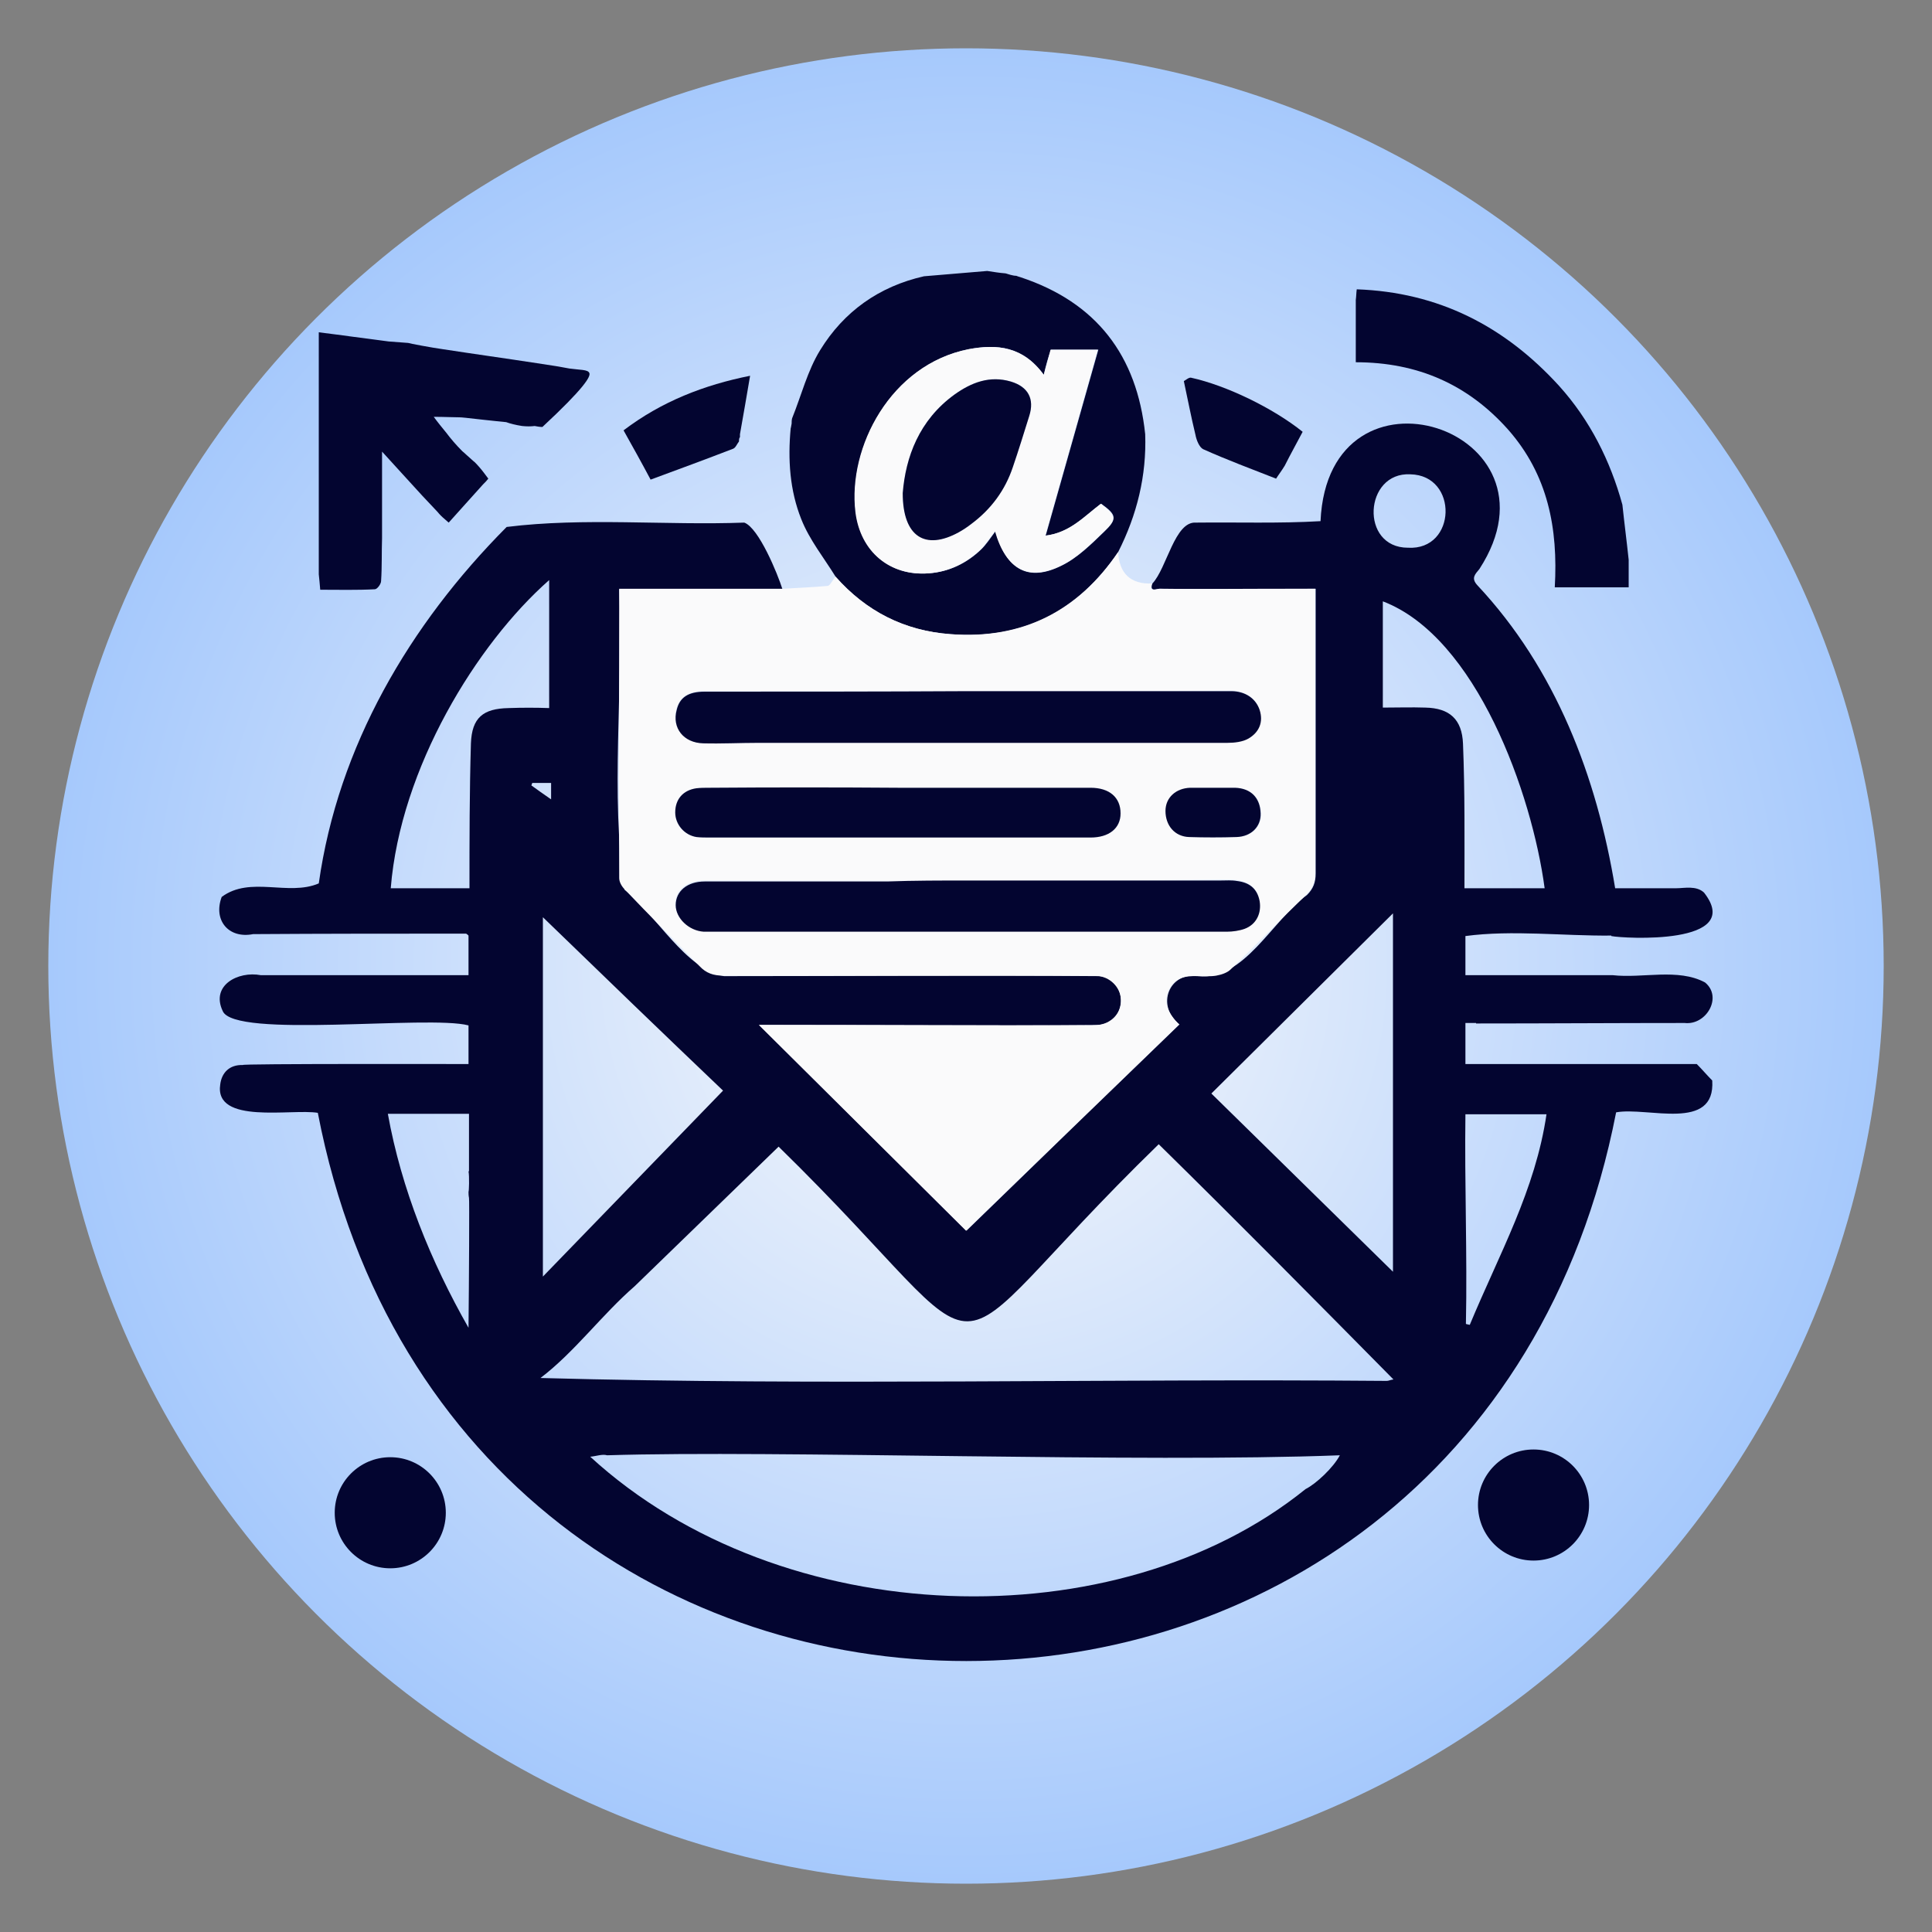 <?xml version="1.0" encoding="utf-8"?>
<!-- Generator: Adobe Illustrator 27.0.0, SVG Export Plug-In . SVG Version: 6.00 Build 0)  -->
<svg version="1.2" baseProfile="tiny-ps" id="Warstwa_1"
	 xmlns="http://www.w3.org/2000/svg"  viewBox="0 0 400 400"
	 xml:space="preserve">
	 <rect x="0" y="0" width="400" height="400" fill="#808080" stroke="none"/>
	 <title>stampless-news.com</title>
<radialGradient id="SVGID_1_" cx="200" cy="200" r="190" gradientUnits="userSpaceOnUse">
	<stop  offset="0" style="stop-color:#FAFAFB"/>
	<stop  offset="1" style="stop-color:#A6C9FC"/>
</radialGradient>
<circle fill="url(#SVGID_1_)" cx="200" cy="200" r="190"/>
<g>
	<path fill="#030530" d="M117.9,76.3c-0.6-0.1-2.7-0.5-2.8-0.5c-1.3-0.2-2.6-0.4-3.9-0.6c-6.5-1-13-1.9-19.5-2.9
		c-2.2-0.3-7-1.2-7.2-1.3c-1.3-0.1-2.7-0.2-4-0.3c-4.8-0.6-9.6-1.3-14.5-1.9c0,6,0,12,0,18c0,0.7,0,1.5,0,2.2c0,0.4,0,0.7,0,1.1
		c0,2.2,0,4.4,0,6.5c0,0.5,0,1.1,0,1.6c0,1.8,0,3.6,0,5.5c0,0.4,0,2.2,0,2.7c0,1.8,0,3.6,0,5.4c0,0.4,0,0.7,0,1.1c0,0.5,0,1.1,0,1.6
		c0,0.9,0,1.8,0,2.8c0,0.5,0,1.1,0,1.6c0.1,1,0.2,1.9,0.3,3.2c3.8,0,7.6,0.1,11.3-0.1c0.5,0,1.3-1.1,1.3-1.7c0.2-3,0.1-6,0.2-8.9
		c0-0.5,0-1.1,0-1.6c0-0.5,0-1.1,0-1.6c0-0.6,0-1.1,0-1.7v-13c2.7,3,5.5,6,8.3,9.1c1.1,1.2,2.2,2.3,3.2,3.4c0.4,0.5,0.9,1,1.5,1.5
		c0.3,0.3,0.6,0.5,0.8,0.7c2.3-2.6,4.7-5.2,7.1-7.9c0.4-0.4,0.8-0.8,1.1-1.2l0,0c-0.3-0.4-0.6-0.8-0.9-1.2c-0.6-0.8-1.3-1.6-1.9-2.2
		c-0.4-0.3-1-0.9-1.7-1.5c-0.4-0.4-0.8-0.7-0.9-0.8c-1.3-1.3-2.4-2.6-3.3-3.8c-0.9-1.1-1.8-2.2-2.6-3.3c2.2,0,4,0.1,5.3,0.1
		c0.5,0,1.4,0.1,4.9,0.5c2,0.2,3.6,0.4,4.8,0.5c0.8,0.3,2,0.6,3.3,0.8c1,0.1,1.8,0.1,2.6,0c0.5,0.1,1.1,0.2,1.6,0.2
		c8.6-8,10.1-10.5,9.7-11.2C121.7,76.5,120.1,76.6,117.9,76.3z"/>
	<path fill="#030530" d="M280.7,63.7c0-0.5,0-1.1,0-1.6c0.1-0.7,0.1-1.5,0.2-2.2c16.9,0.6,30.6,7.6,41.9,20
		c6.4,7.1,10.6,15.5,13.1,24.6c0.4,3.8,0.9,7.6,1.3,11.4c0,1.9,0,3.8,0,5.7c-5.3,0-10.2,0-15.3,0c0.7-12.2-1.4-23.3-9.7-32.7
		c-8.3-9.3-18.7-13.9-31.5-13.9C280.7,71.1,280.7,67.4,280.7,63.7z"/>
	<path fill="#030530" d="M305.6,211.9c14.3,0,28.9-0.1,43.2-0.1c4.5,0.5,7.9-5.4,4.2-8.4c-5.6-3-12.9-0.8-19.1-1.5
		c0,0-30.5,0-30.5,0v-8.1c9.7-1.3,20.2,0,30.2-0.1l0,0.1c2.4,0.5,27.8,2,19.2-9c-1.6-1.5-4.1-0.9-5.7-0.9c-4.2,0-8.3,0-12.7,0
		c-3.8-23.1-12.3-45.4-28.5-62.7c-1.4-1.5-0.5-2.3,0.4-3.4c18.8-29-31.3-45.4-32.9-9.9c-8.5,0.5-17.2,0.2-25.8,0.3
		c-4.4-0.3-6,9.4-9,12.6c-0.7,1.9,1,1.1,1.5,1.1c10.9,0.1,21.4,0,32.3,0c0,19.6,0,39.2,0,58.9c0,1.9-0.5,3.2-1.8,4.5
		c-7.1,5.1-13,17.8-22.5,16.8c-6-1-8.9,6.1-3.9,10c-14.8,14.3-29.6,28.6-44.1,42.7c-13.8-13.7-28.2-28-42.9-42.6
		c23.4,0,46.8,0.2,70.3,0c6-0.5,6.1-9.4,0.2-10.1c-25.9-0.2-51.9,0-77.8,0c-8-1.4-14.1-12.8-20.6-17.9c-3-19.9-0.2-41.5-1.1-62.2
		h33.8c-1-3.2-4.9-12.7-7.9-13.8c-16.3,0.6-33.1-1.1-49.2,0.9C84.8,129.3,70,154.5,66,182.9c-6.3,2.7-14.2-1.6-20.1,2.8
		c-1.8,4.8,1.4,8.7,6.5,7.7c14.7-0.1,29.4-0.1,44.1-0.1c0.2,0.1,0.3,0.2,0.5,0.4v8.2h-43c-4.7-0.9-10.4,2.1-7.9,7.4
		c2.3,5.8,42.7,0.8,50.9,3v8c-0.9,0-47.7-0.1-46.7,0.2c-2.8-0.1-4.4,1.6-4.7,4c-1.3,8.4,14.8,5,20.2,5.9
		c29.2,151.4,239.3,151.3,268.8-0.1c6.5-1.2,20.6,4.1,19.9-6.6c-1.1-1.1-2.1-2.3-3.2-3.4h-47.9v-8.5H305.6z M292,98.2
		c10,0.2,9.6,15.8-0.5,15.2C281.5,113.4,282.4,97.7,292,98.2z M288.4,189.1v74.2c-12.5-12.3-25-24.5-37.6-36.9
		C263.4,213.9,275.9,201.5,288.4,189.1z M149.7,225.8c-12.7,13.1-24.8,25.6-37.3,38.5v-74.4C124.7,201.8,137.1,213.8,149.7,225.8z
		 M97.1,248c0.1,0,0,17.7-0.1,26.9c-7.8-13.7-13.9-28.7-16.7-44.3h16.8v11.9H97c0.2,1,0.1,4.3,0,4.2C97,247.1,97,247.5,97.1,248z
		 M105.3,146.6c-5.3,0.1-7.6,2-7.8,7.3c-0.3,10-0.3,19.9-0.3,30H80.9c2-24.9,17.8-50.6,32.8-63.8v26.5
		C110.9,146.5,108.1,146.5,105.3,146.6z M110.2,162.1h3.9v3.4c-1.7-1.2-2.9-2-4.1-2.9C110.1,162.5,110.1,162.3,110.2,162.1z
		 M270.3,308.3c-39,31.5-108.4,29.7-148.1-6.7c1.2-0.1,2.5-0.6,3.5-0.3c35-1.1,110.3,1.6,151.7,0
		C276.1,303.8,272.5,307.2,270.3,308.3z M287.1,285.9c-58.3-0.5-117,1-175.2-0.6c7.1-5.4,12.7-13.1,19.5-19c0,0,0,0,0,0
		c9.9-9.6,19.8-19.2,29.8-28.9c49.5,48.4,28.6,48.2,78.7-0.5c16.5,16.2,32.4,32.3,48.6,48.7C287.8,285.7,287.5,285.9,287.1,285.9z
		 M295.1,146.5c-2.9-0.1-5.8,0-8.8,0v-22c19.4,7.4,30.9,39.9,33.5,59.4h-16.6c0-10.1,0.1-19.9-0.3-29.9
		C302.7,148.9,300.1,146.6,295.1,146.5z M320.2,230.6c-2.3,15.8-9.8,29-15.9,43.7c-0.3-0.1-0.6-0.1-0.8-0.2
		c0.3-14.2-0.3-29.3-0.1-43.4H320.2z"/>
	<path fill="#030530" d="M211.3,57.4c15.7,5.2,24.1,16.2,25.8,32.5c0.3,8.6-1.7,16.7-5.6,24.4c-8.3,12.3-19.8,18.2-34.7,17
		c-9.6-0.7-17.5-4.7-23.8-11.9c-2.4-3.9-5.4-7.6-7.1-11.9c-2.4-6-2.8-12.4-2.2-18.8c0.1-0.3,0.1-0.6,0.2-1c0-0.4,0-0.7,0.1-1.1
		c1.9-4.7,3.2-9.9,5.8-14.1c4.9-8,12.2-13.2,21.5-15.3c4.4-0.4,8.7-0.7,13.1-1.1c1.3,0.2,2.5,0.4,3.8,0.5c0.3,0.1,0.7,0.2,1,0.3
		c0.4,0.1,0.8,0.2,1.2,0.2C210.6,57.2,211,57.3,211.3,57.4z M216.1,77.6c-4.3-5.9-9.6-6.4-15.5-5.3c-16.1,3.2-25,20.2-23.4,33.7
		c1,8.2,7.1,13.3,15.1,12.7c4.2-0.3,7.9-2.1,10.9-5c1-1,1.8-2.2,2.9-3.7c2.3,8.1,6.9,10.5,13.7,7.1c3.3-1.6,6.1-4.4,8.8-7
		c2.8-2.7,2.6-3.5-0.6-5.8c-3.5,2.5-6.4,6-11.5,6.6c3.7-13.1,7.3-25.8,10.9-38.5c-3.4,0-6.6,0-9.8,0C217,74,216.6,75.4,216.1,77.6z"
		/>
	<path fill="#FAFAFB" d="M173,119.4c6.3,7.1,14.2,11.2,23.8,11.9c14.9,1.1,26.4-4.8,34.7-17c0.2,4.4,2.6,6.7,7,6.5
		c-0.7,1.9,1,1.1,1.5,1.1c7.2,0.1,14.3,0,21.5,0c3.5,0,7,0,10.8,0c0,1,0,1.8,0,2.5c0,18.8,0,37.6,0,56.3c0,1.9-0.5,3.2-1.8,4.5
		c-5.3,5.1-10.4,10.4-15.7,15.5c-0.7,0.7-1.9,1.1-3,1.3c-1.2,0.2-2.5,0.1-3.8,0.1c-2.6-0.1-4.9,0.3-6.1,3c-1.1,2.6,0,4.7,2.2,7
		c-14.8,14.3-29.6,28.6-44.1,42.7c-13.8-13.7-28.2-28-42.9-42.6c1.1,0,1.9,0,2.8,0c21.3,0,42.6,0.1,64,0.1c1.2,0,2.4,0.1,3.5-0.1
		c2.6-0.3,4.6-2.3,4.7-4.8c0.1-2.6-1.9-4.9-4.5-5.3c-0.9-0.1-1.8-0.1-2.7-0.1c-25,0-50.1,0-75.1,0c-2.1,0-3.6-0.5-5-2
		c-5.1-5.3-10.4-10.5-15.5-15.9c-0.6-0.6-1.1-1.5-1.1-2.3c-0.1-19.9,0-39.7,0-59.9c11.4,0,22.6,0,33.8,0c3.1-0.2,6.3-0.3,9.4-0.6
		C171.9,121.2,172.4,120,173,119.4z M200.5,143.1C200.5,143.1,200.5,143.1,200.5,143.1c-18.2,0-36.5,0-54.7,0
		c-3.3,0-5.1,1.2-5.8,3.8c-0.9,3.7,1.4,6.8,5.5,6.9c3.8,0.1,7.6-0.1,11.4-0.1c32.4,0,64.8,0,97.1,0c1.5,0,3.2-0.2,4.4-0.9
		c2.1-1.2,3-3.4,2.3-5.9c-0.7-2.4-3-3.9-5.9-3.9C236.8,143.1,218.7,143.1,200.5,143.1z M200.5,182.3
		C200.5,182.3,200.5,182.3,200.5,182.3c-5.6,0-11.3,0-16.9,0c-12.6,0-25.2,0-37.8,0c-3.6,0-6,2-6,4.9c0,2.7,2.7,5.2,5.8,5.5
		c0.8,0.1,1.6,0,2.4,0c35.3,0,70.6,0,105.9,0c1.2,0,2.6-0.2,3.7-0.6c2.4-0.9,3.6-3.2,3.1-5.7c-0.4-2.6-2.2-3.9-4.7-4.2
		c-1.1-0.1-2.2-0.1-3.3-0.1C235.3,182.3,217.9,182.3,200.5,182.3z M186.1,163.1C186.1,163,186.1,163,186.1,163.1
		c-13.1,0-26.1,0-39.2,0c-0.9,0-1.8,0-2.7,0.1c-2.8,0.4-4.4,2.2-4.4,5c0,2.5,1.8,4.7,4.4,5.1c0.9,0.1,1.8,0.1,2.7,0.1
		c26.3,0,52.6,0,78.9,0c3.8,0,6.2-1.9,6.2-5c0-3.3-2.3-5.3-6.2-5.3C212.6,163.1,199.3,163.1,186.1,163.1z M251.1,163.1
		C251.1,163.1,251.1,163.1,251.1,163.1c-1.5,0-3.1,0-4.6,0c-3,0.1-5.1,2-5.1,4.8c0,3,1.9,5.3,4.9,5.4c3.3,0.1,6.5,0.1,9.8,0
		c3.1-0.1,5.1-2.2,5-4.9c-0.1-3.2-2-5.1-5.3-5.3C254.2,163.1,252.6,163.1,251.1,163.1z"/>
	<path fill="#030530" d="M153,91.4c-0.4,0.5-0.7,1.3-1.2,1.5c-5.7,2.2-11.4,4.3-17.1,6.4c-1.8-3.4-3.7-6.8-5.6-10.2
		c7.9-6,16.7-9.4,26.2-11.3c-0.7,4.2-1.4,8.1-2.1,12.1c0,0.2,0,0.4,0,0.6C153,90.7,153,91.1,153,91.4z"/>
	<path fill="#030530" d="M266,96.4c-0.6,1-1.3,1.9-1.8,2.7c-5.1-2-10.2-3.9-15.1-6.1c-0.8-0.4-1.4-1.9-1.6-3
		c-0.9-3.7-1.6-7.4-2.4-11.1c0.5-0.3,1.1-0.8,1.5-0.7c7.3,1.6,17,6.3,23.1,11.2C268.5,91.7,267.2,94,266,96.4z"/>
	<path fill="#FAFAFB" d="M216.1,77.6c0.6-2.1,1-3.6,1.4-5.2c3.2,0,6.4,0,9.8,0c-3.6,12.8-7.2,25.4-10.9,38.5c5.1-0.6,8.1-4,11.5-6.6
		c3.2,2.4,3.4,3.2,0.6,5.8c-2.7,2.6-5.5,5.4-8.8,7c-6.7,3.3-11.4,0.9-13.7-7.1c-1.2,1.5-1.9,2.7-2.9,3.7c-3,2.9-6.7,4.7-10.9,5
		c-8,0.6-14.1-4.5-15.1-12.7c-1.6-13.4,7.3-30.5,23.4-33.7C206.4,71.2,211.8,71.7,216.1,77.6z M186.9,102.1c0,9,4.7,11.8,11.6,8.1
		c1-0.5,1.9-1.1,2.7-1.8c4-3.1,6.9-7,8.5-11.7c1.2-3.5,2.3-7.1,3.4-10.6c1.1-3.5-0.2-6.1-3.8-7.1c-4.4-1.3-8.3,0.2-11.7,2.7
		C190.3,87,187.5,94.6,186.9,102.1z"/>
	<path fill="#030530" d="M200.5,143.1c18.1,0,36.3,0,54.4,0c2.9,0,5.1,1.5,5.9,3.9c0.8,2.5-0.1,4.6-2.3,5.9
		c-1.2,0.7-2.9,0.9-4.4,0.9c-32.4,0-64.8,0-97.1,0c-3.8,0-7.6,0.2-11.4,0.1c-4.1-0.1-6.5-3.2-5.5-6.9c0.6-2.6,2.4-3.8,5.8-3.8
		C164,143.2,182.3,143.2,200.5,143.1C200.5,143.1,200.5,143.1,200.5,143.1z"/>
	<path fill="#030530" d="M200.5,182.3c17.4,0,34.8,0,52.3,0c1.1,0,2.2-0.1,3.3,0.1c2.5,0.3,4.2,1.5,4.7,4.2c0.4,2.5-0.7,4.8-3.1,5.7
		c-1.1,0.4-2.5,0.6-3.7,0.6c-35.3,0-70.6,0-105.9,0c-0.8,0-1.6,0-2.4,0c-3.1-0.2-5.8-2.8-5.8-5.5c0-2.9,2.4-4.9,6-4.9
		c12.6,0,25.2,0,37.8,0C189.2,182.3,194.8,182.3,200.5,182.3C200.5,182.3,200.5,182.3,200.5,182.3z"/>
	<path fill="#030530" d="M186.1,163.1c13.2,0,26.5,0,39.7,0c3.9,0,6.2,2,6.2,5.3c0,3.1-2.4,5-6.2,5c-26.3,0-52.6,0-78.9,0
		c-0.9,0-1.8,0-2.7-0.1c-2.5-0.4-4.4-2.6-4.4-5.1c0-2.7,1.6-4.6,4.4-5c0.9-0.1,1.8-0.1,2.7-0.1C160,163,173,163,186.1,163.1
		C186.1,163,186.1,163,186.1,163.1z"/>
	<path fill="#030530" d="M251.1,163.1c1.5,0,3.1,0,4.6,0c3.3,0.1,5.2,2.1,5.3,5.3c0.1,2.7-1.9,4.8-5,4.9c-3.3,0.1-6.5,0.1-9.8,0
		c-3-0.1-4.9-2.4-4.9-5.4c0-2.8,2.2-4.7,5.1-4.8C248,163.1,249.6,163.1,251.1,163.1C251.1,163.1,251.1,163.1,251.1,163.1z"/>
	<path fill="#030530" d="M186.9,102.1c0.6-7.5,3.4-15.1,10.7-20.4c3.5-2.5,7.3-4,11.7-2.7c3.6,1.1,4.9,3.6,3.8,7.1
		c-1.1,3.5-2.2,7.1-3.4,10.6c-1.6,4.8-4.5,8.7-8.5,11.7c-0.9,0.7-1.8,1.3-2.7,1.8C191.6,114,186.9,111.2,186.9,102.1z"/>
	<circle fill="#030530" cx="80.8" cy="313.2" r="11.5"/>
	<circle fill="#030530" cx="317.5" cy="311.6" r="11.5"/>
</g>
</svg>
